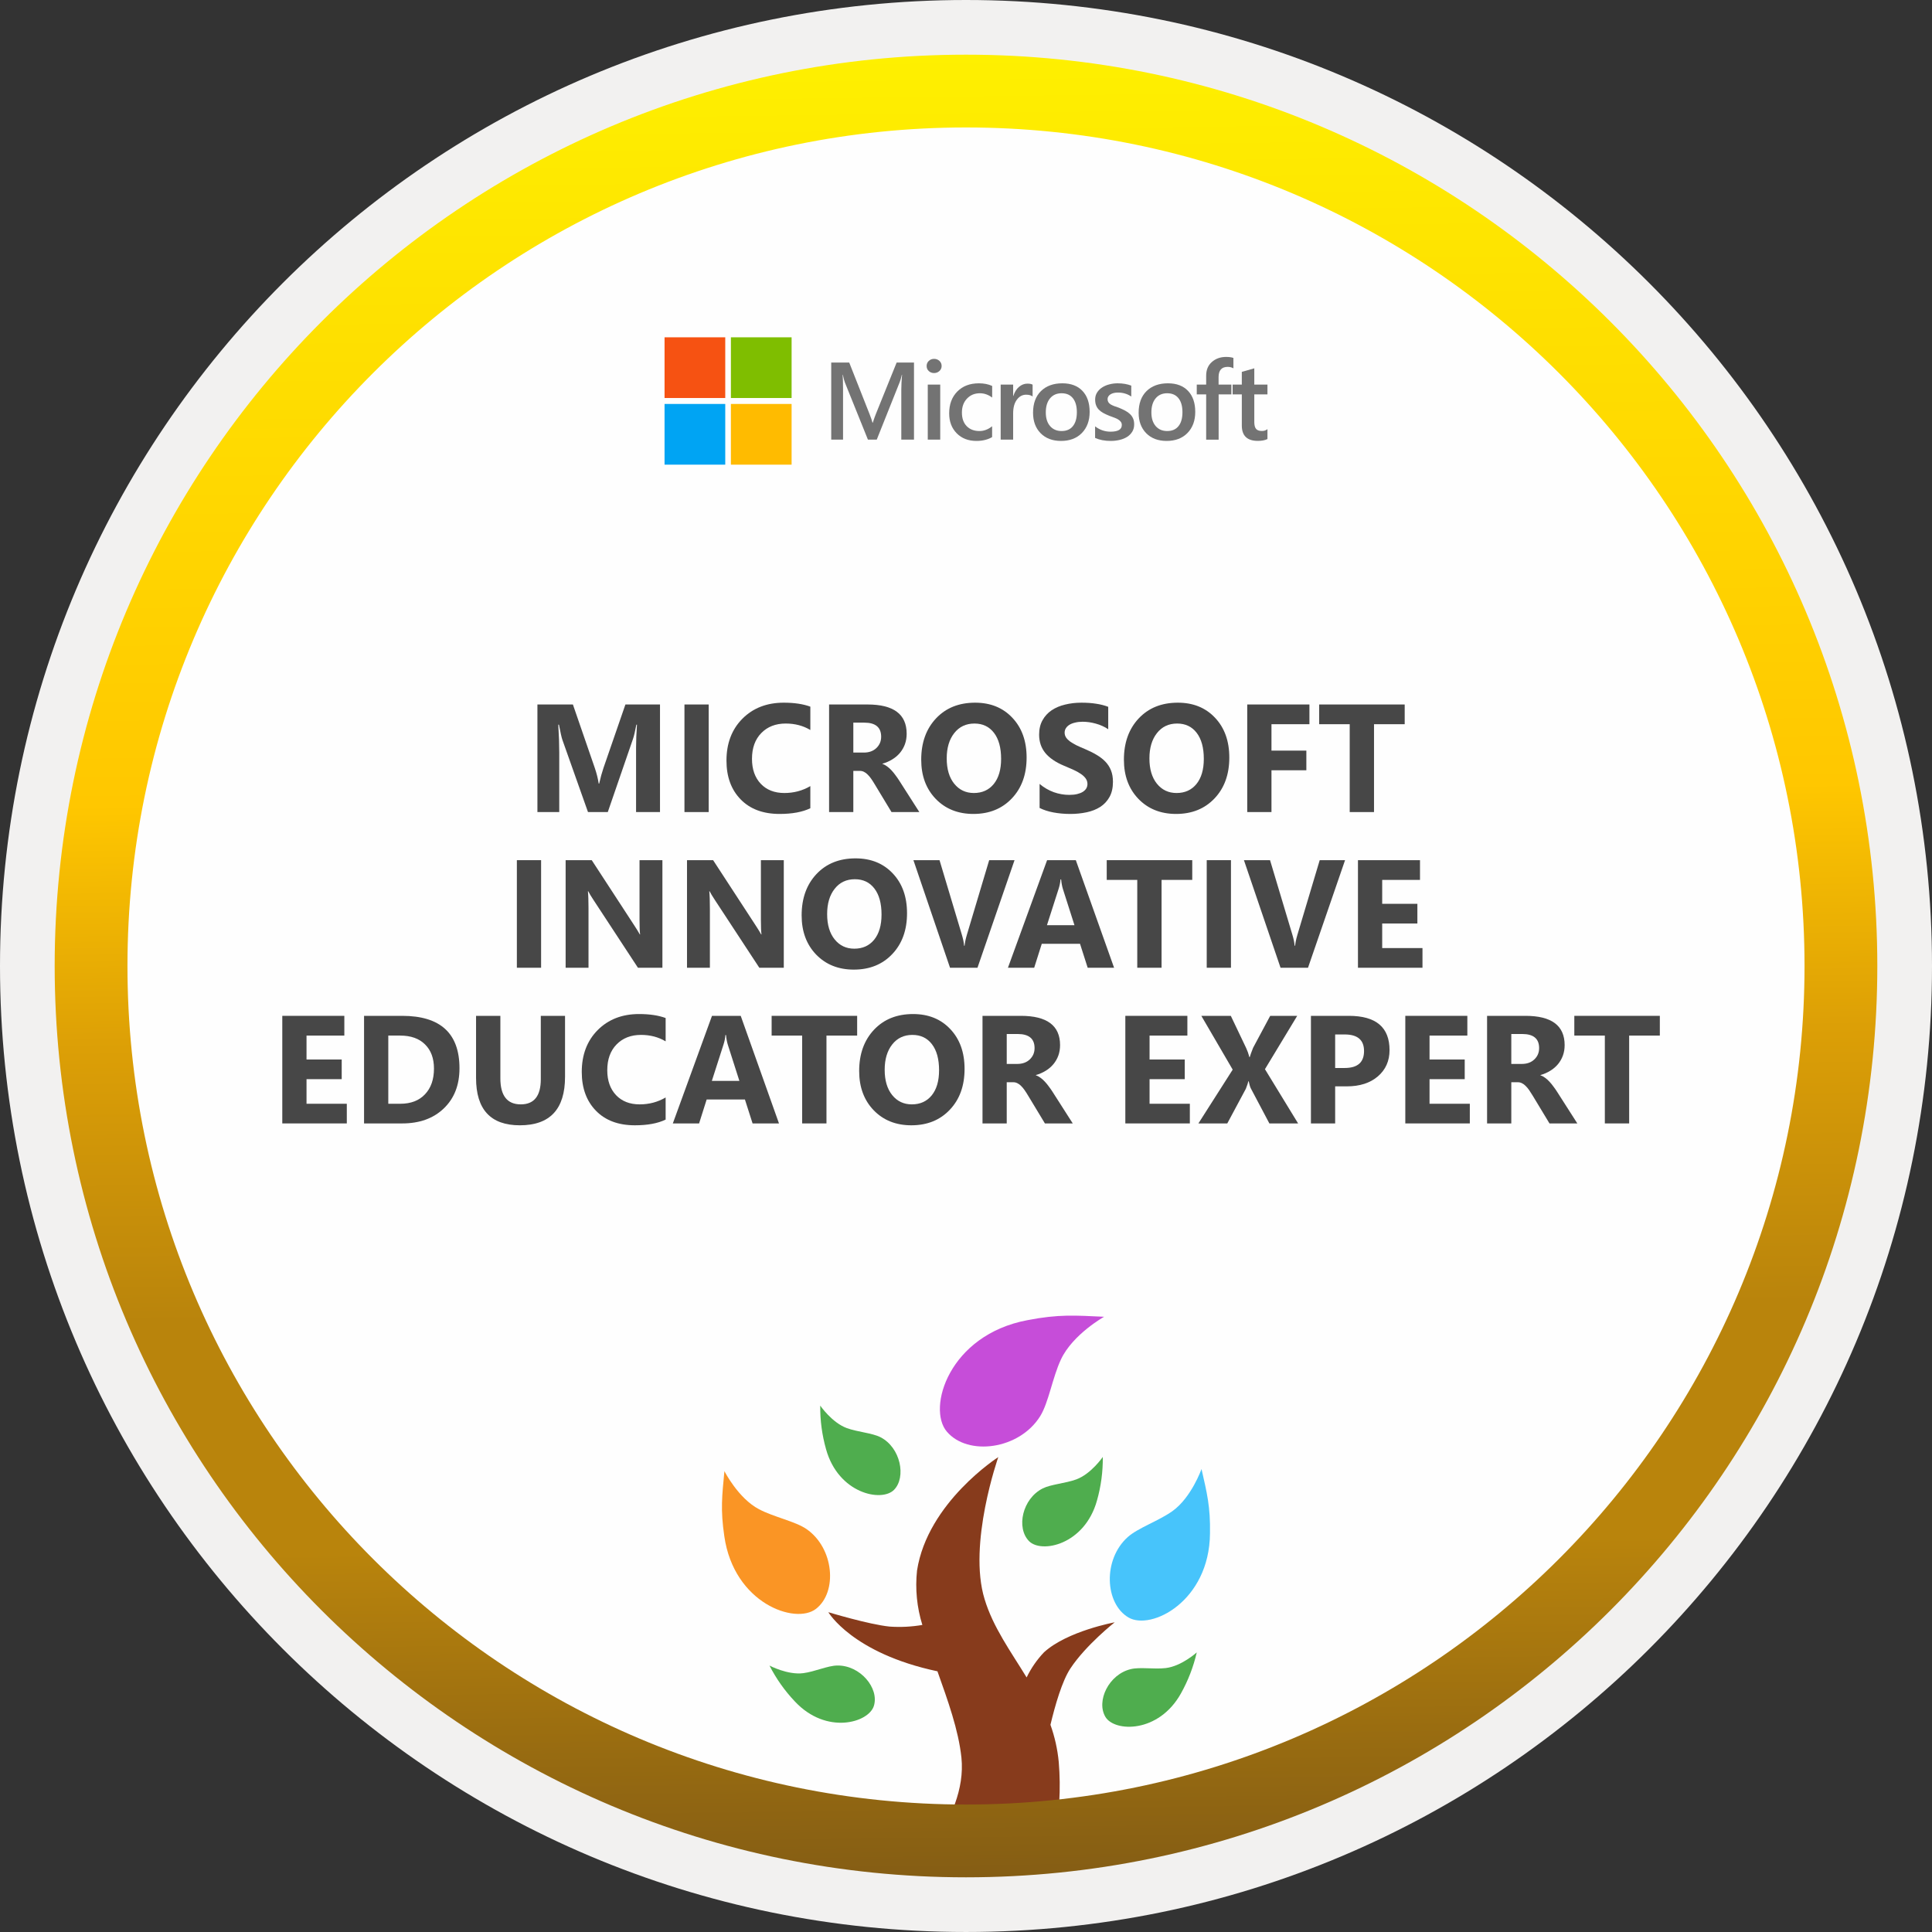 <?xml version="1.0" encoding="UTF-8" standalone="no"?>
<svg
   width="197.596"
   height="197.595"
   viewBox="0 0 197.596 197.595"
   fill="none"
   version="1.1"
   id="svg1441"
   sodipodi:docname="MIEE_Badge.svg"
   inkscape:version="1.2.1 (9c6d41e4, 2022-07-14)"
   xmlns:inkscape="http://www.inkscape.org/namespaces/inkscape"
   xmlns:sodipodi="http://sodipodi.sourceforge.net/DTD/sodipodi-0.dtd"
   xmlns="http://www.w3.org/2000/svg"
   xmlns:svg="http://www.w3.org/2000/svg">
  <rect x="0" y="0" width="197.596" height="197.595" fill="#333333" stroke="none"/>
  <sodipodi:namedview
     id="namedview1443"
     pagecolor="#ffffff"
     bordercolor="#000000"
     borderopacity="0.25"
     inkscape:showpageshadow="2"
     inkscape:pageopacity="0.0"
     inkscape:pagecheckerboard="0"
     inkscape:deskcolor="#d1d1d1"
     showgrid="false"
     inkscape:zoom="2.0766667"
     inkscape:cx="53.691814"
     inkscape:cy="98.23435"
     inkscape:window-width="2240"
     inkscape:window-height="1260"
     inkscape:window-x="0"
     inkscape:window-y="0"
     inkscape:window-maximized="0"
     inkscape:current-layer="svg1441" />
  <path
     d="m 98.798,191.963 c -51.449,0 -93.166,-41.697 -93.166,-93.166 0,-51.469 41.717,-93.165 93.166,-93.165 51.449,0 93.165,41.716 93.165,93.165 0,51.449 -41.716,93.166 -93.165,93.166 z"
     fill="#fefefe"
     id="path1306" />
  <path
     fill-rule="evenodd"
     clip-rule="evenodd"
     d="m 190.152,98.798 c 0,50.453 -40.901,91.354 -91.354,91.354 -50.454,0 -91.355,-40.901 -91.355,-91.354 0,-50.454 40.901,-91.355 91.355,-91.355 50.453,0 91.354,40.901 91.354,91.355 z M 98.798,0 c 54.573,0 98.798,44.224 98.798,98.798 0,54.573 -44.245,98.797 -98.798,98.797 C 44.224,197.595 0,153.351 0,98.798 0,44.224 44.224,0 98.798,0 Z"
     fill="#f2f1f0"
     id="path1308" />
  <path
     d="m 67.502,83.054 h -2.447 v -6.583 c 0,-0.711 0.03,-1.496 0.092,-2.355 h -0.062 c -0.128,0.675 -0.243,1.161 -0.345,1.457 l -2.578,7.481 h -2.025 l -2.624,-7.404 c -0.072,-0.2 -0.187,-0.711 -0.346,-1.534 h -0.069 c 0.067,1.084 0.1,2.035 0.1,2.854 v 6.084 h -2.233 v -11.002 h 3.629 l 2.249,6.521 c 0.178,0.522 0.309,1.046 0.391,1.573 h 0.046 c 0.138,-0.609 0.284,-1.138 0.437,-1.588 l 2.248,-6.506 h 3.537 z"
     fill="#474747"
     id="path1310" />
  <path
     d="m 72.482,83.054 h -2.479 v -11.002 h 2.479 z"
     fill="#474747"
     id="path1312" />
  <path
     d="m 82.878,82.663 c -0.803,0.388 -1.852,0.583 -3.146,0.583 -1.688,0 -3.015,-0.496 -3.982,-1.489 -0.967,-0.992 -1.45,-2.314 -1.45,-3.966 0,-1.76 0.542,-3.187 1.627,-4.282 1.089,-1.094 2.501,-1.642 4.235,-1.642 1.074,0 1.979,0.136 2.716,0.407 v 2.386 c -0.737,-0.44 -1.576,-0.66 -2.517,-0.66 -1.033,0 -1.867,0.325 -2.501,0.975 -0.634,0.649 -0.951,1.529 -0.951,2.639 0,1.064 0.299,1.913 0.897,2.547 0.599,0.63 1.404,0.944 2.417,0.944 0.967,0 1.852,-0.235 2.655,-0.706 z"
     fill="#474747"
     id="path1314" />
  <path
     d="m 94.026,83.054 h -2.847 l -1.711,-2.831 c -0.127,-0.215 -0.25,-0.407 -0.368,-0.576 -0.118,-0.168 -0.238,-0.312 -0.361,-0.429 -0.117,-0.123 -0.243,-0.215 -0.376,-0.277 -0.127,-0.066 -0.268,-0.099 -0.421,-0.099 h -0.668 v 4.212 h -2.478 v -11.002 h 3.928 c 2.67,0 4.005,0.997 4.005,2.992 0,0.384 -0.059,0.739 -0.176,1.066 -0.118,0.323 -0.284,0.614 -0.499,0.875 -0.215,0.261 -0.476,0.486 -0.783,0.675 -0.301,0.189 -0.639,0.338 -1.012,0.445 v 0.031 c 0.163,0.051 0.322,0.135 0.475,0.253 0.154,0.113 0.302,0.245 0.445,0.399 0.143,0.153 0.279,0.32 0.407,0.499 0.133,0.174 0.253,0.345 0.36,0.514 z m -6.752,-9.146 v 3.062 h 1.074 c 0.532,0 0.959,-0.154 1.282,-0.461 0.327,-0.312 0.491,-0.698 0.491,-1.158 0,-0.962 -0.576,-1.443 -1.727,-1.443 z"
     fill="#474747"
     id="path1316" />
  <path
     d="m 99.557,83.246 c -1.575,0 -2.859,-0.512 -3.851,-1.535 -0.992,-1.028 -1.488,-2.365 -1.488,-4.013 0,-1.739 0.503,-3.145 1.511,-4.219 1.008,-1.075 2.343,-1.612 4.005,-1.612 1.57,0 2.839,0.515 3.805,1.543 0.972,1.028 1.458,2.383 1.458,4.066 0,1.729 -0.504,3.123 -1.511,4.182 -1.003,1.058 -2.312,1.588 -3.929,1.588 z m 0.108,-9.246 c -0.87,0 -1.56,0.328 -2.072,0.983 -0.511,0.649 -0.767,1.511 -0.767,2.585 0,1.09 0.256,1.951 0.767,2.586 0.512,0.634 1.182,0.951 2.011,0.951 0.854,0 1.532,-0.307 2.033,-0.921 0.501,-0.618 0.752,-1.475 0.752,-2.57 0,-1.141 -0.243,-2.028 -0.729,-2.662 -0.486,-0.634 -1.151,-0.952 -1.995,-0.952 z"
     fill="#474747"
     id="path1318" />
  <path
     d="m 106.325,82.632 v -2.455 c 0.445,0.373 0.928,0.654 1.45,0.844 0.521,0.184 1.048,0.276 1.58,0.276 0.312,0 0.583,-0.028 0.814,-0.084 0.235,-0.057 0.429,-0.133 0.583,-0.231 0.158,-0.102 0.276,-0.22 0.353,-0.353 0.076,-0.138 0.115,-0.286 0.115,-0.445 0,-0.214 -0.062,-0.406 -0.185,-0.575 -0.122,-0.169 -0.291,-0.325 -0.506,-0.468 -0.21,-0.143 -0.46,-0.281 -0.752,-0.414 -0.291,-0.133 -0.606,-0.269 -0.944,-0.407 -0.859,-0.358 -1.501,-0.795 -1.925,-1.312 -0.42,-0.517 -0.63,-1.141 -0.63,-1.872 0,-0.573 0.116,-1.064 0.346,-1.473 0.23,-0.414 0.542,-0.755 0.936,-1.021 0.399,-0.266 0.859,-0.46 1.381,-0.583 0.522,-0.128 1.074,-0.192 1.657,-0.192 0.573,0 1.079,0.036 1.519,0.108 0.445,0.066 0.854,0.171 1.228,0.314 v 2.294 c -0.184,-0.127 -0.386,-0.24 -0.606,-0.337 -0.215,-0.097 -0.437,-0.177 -0.668,-0.238 -0.23,-0.066 -0.46,-0.115 -0.69,-0.146 -0.225,-0.03 -0.44,-0.046 -0.645,-0.046 -0.281,0 -0.537,0.028 -0.767,0.085 -0.23,0.051 -0.424,0.125 -0.583,0.222 -0.159,0.097 -0.281,0.215 -0.368,0.353 -0.087,0.133 -0.131,0.284 -0.131,0.453 0,0.184 0.049,0.35 0.146,0.499 0.097,0.143 0.235,0.281 0.414,0.414 0.179,0.128 0.397,0.255 0.652,0.383 0.256,0.123 0.545,0.251 0.867,0.384 0.44,0.184 0.834,0.381 1.182,0.591 0.353,0.204 0.655,0.437 0.905,0.698 0.251,0.261 0.443,0.56 0.576,0.898 0.133,0.332 0.199,0.721 0.199,1.166 0,0.614 -0.117,1.13 -0.353,1.55 -0.23,0.414 -0.544,0.752 -0.943,1.013 -0.399,0.255 -0.865,0.439 -1.397,0.552 -0.527,0.112 -1.084,0.169 -1.672,0.169 -0.604,0 -1.179,-0.052 -1.727,-0.154 -0.542,-0.102 -1.012,-0.256 -1.411,-0.46 z"
     fill="#474747"
     id="path1320" />
  <path
     d="m 120.288,83.246 c -1.575,0 -2.859,-0.512 -3.851,-1.535 -0.992,-1.028 -1.489,-2.365 -1.489,-4.013 0,-1.739 0.504,-3.145 1.512,-4.219 1.008,-1.075 2.343,-1.612 4.005,-1.612 1.57,0 2.839,0.515 3.805,1.543 0.972,1.028 1.458,2.383 1.458,4.066 0,1.729 -0.504,3.123 -1.511,4.182 -1.003,1.058 -2.312,1.588 -3.929,1.588 z m 0.108,-9.246 c -0.87,0 -1.56,0.328 -2.072,0.983 -0.511,0.649 -0.767,1.511 -0.767,2.585 0,1.09 0.256,1.951 0.767,2.586 0.512,0.634 1.182,0.951 2.011,0.951 0.854,0 1.531,-0.307 2.033,-0.921 0.501,-0.618 0.752,-1.475 0.752,-2.57 0,-1.141 -0.243,-2.028 -0.729,-2.662 -0.486,-0.634 -1.151,-0.952 -1.995,-0.952 z"
     fill="#474747"
     id="path1322" />
  <path
     d="m 133.922,74.069 h -3.882 v 2.701 h 3.568 v 2.01 h -3.568 v 4.274 h -2.478 v -11.002 h 6.36 z"
     fill="#474747"
     id="path1324" />
  <path
     d="m 143.666,74.069 h -3.138 v 8.985 h -2.486 v -8.985 h -3.122 v -2.017 h 8.746 z"
     fill="#474747"
     id="path1326" />
  <path
     d="m 55.341,98.976 h -2.478 v -11.002 h 2.478 z"
     fill="#474747"
     id="path1328" />
  <path
     d="m 67.748,98.976 h -2.502 l -4.534,-6.913 c -0.266,-0.404 -0.45,-0.708 -0.552,-0.913 h -0.031 c 0.041,0.389 0.061,0.982 0.061,1.78 v 6.046 h -2.34 v -11.002 h 2.67 l 4.366,6.698 c 0.199,0.302 0.384,0.601 0.552,0.898 h 0.031 c -0.041,-0.256 -0.061,-0.76 -0.061,-1.512 v -6.084 h 2.34 z"
     fill="#474747"
     id="path1330" />
  <path
     d="M 80.162,98.976 H 77.66 l -4.534,-6.913 c -0.266,-0.404 -0.45,-0.708 -0.552,-0.913 h -0.031 c 0.041,0.389 0.061,0.982 0.061,1.78 v 6.046 h -2.34 v -11.002 h 2.67 l 4.366,6.698 c 0.199,0.302 0.383,0.601 0.552,0.898 h 0.031 c -0.041,-0.256 -0.062,-0.76 -0.062,-1.512 v -6.084 h 2.341 z"
     fill="#474747"
     id="path1332" />
  <path
     d="m 87.328,99.168 c -1.576,0 -2.86,-0.512 -3.852,-1.534 -0.992,-1.029 -1.488,-2.366 -1.488,-4.013 0,-1.739 0.504,-3.146 1.511,-4.22 1.008,-1.074 2.343,-1.611 4.005,-1.611 1.57,0 2.839,0.514 3.806,1.542 0.972,1.028 1.457,2.384 1.457,4.066 0,1.729 -0.503,3.123 -1.511,4.182 -1.003,1.059 -2.312,1.588 -3.928,1.588 z m 0.107,-9.245 c -0.869,0 -1.56,0.327 -2.071,0.982 -0.512,0.649 -0.768,1.511 -0.768,2.585 0,1.09 0.256,1.952 0.768,2.586 0.511,0.634 1.181,0.951 2.01,0.951 0.854,0 1.532,-0.307 2.033,-0.92 0.501,-0.619 0.752,-1.476 0.752,-2.571 0,-1.14 -0.243,-2.028 -0.729,-2.662 -0.486,-0.634 -1.151,-0.951 -1.995,-0.951 z"
     fill="#474747"
     id="path1334" />
  <path
     d="m 103.762,87.974 -3.79,11.002 H 97.164 L 93.42,87.974 h 2.67 l 2.294,7.657 c 0.122,0.414 0.197,0.78 0.222,1.097 h 0.046 c 0.036,-0.342 0.115,-0.718 0.238,-1.128 l 2.279,-7.626 z"
     fill="#474747"
     id="path1336" />
  <path
     d="m 113.943,98.976 h -2.7 l -0.783,-2.447 h -3.913 l -0.775,2.447 h -2.685 l 4.005,-11.002 h 2.938 z m -4.051,-4.35 -1.181,-3.698 c -0.087,-0.276 -0.149,-0.606 -0.184,-0.99 h -0.062 c -0.025,0.322 -0.089,0.642 -0.192,0.959 l -1.196,3.729 z"
     fill="#474747"
     id="path1338" />
  <path
     d="M 121.938,89.992 H 118.8 v 8.984 h -2.486 v -8.984 h -3.123 v -2.018 h 8.747 z"
     fill="#474747"
     id="path1340" />
  <path
     d="m 125.897,98.976 h -2.478 v -11.002 h 2.478 z"
     fill="#474747"
     id="path1342" />
  <path
     d="m 137.567,87.974 -3.79,11.002 h -2.809 l -3.744,-11.002 h 2.67 l 2.294,7.657 c 0.123,0.414 0.197,0.78 0.223,1.097 h 0.046 c 0.036,-0.342 0.115,-0.718 0.238,-1.128 l 2.279,-7.626 z"
     fill="#474747"
     id="path1344" />
  <path
     d="m 145.485,98.976 h -6.599 v -11.002 h 6.345 v 2.018 h -3.866 v 2.447 h 3.598 v 2.011 h -3.598 v 2.516 h 4.12 z"
     fill="#474747"
     id="path1346" />
  <path
     d="m 35.47,114.899 h -6.599 v -11.003 h 6.346 v 2.018 H 31.35 v 2.448 h 3.598 v 2.01 H 31.35 v 2.516 h 4.12 z"
     fill="#474747"
     id="path1348" />
  <path
     d="m 37.234,114.899 v -11.003 h 3.898 c 3.908,0 5.862,1.788 5.862,5.363 0,1.714 -0.535,3.082 -1.604,4.105 -1.064,1.023 -2.483,1.535 -4.258,1.535 z m 2.479,-8.985 v 6.974 h 1.227 c 1.074,0 1.916,-0.322 2.524,-0.966 0.614,-0.645 0.921,-1.522 0.921,-2.632 0,-1.048 -0.304,-1.872 -0.913,-2.471 -0.603,-0.603 -1.453,-0.905 -2.547,-0.905 z"
     fill="#474747"
     id="path1350" />
  <path
     d="m 57.789,110.134 c 0,3.304 -1.54,4.956 -4.619,4.956 -2.987,0 -4.481,-1.613 -4.481,-4.841 v -6.353 h 2.486 v 6.384 c 0,1.78 0.696,2.67 2.087,2.67 1.366,0 2.049,-0.859 2.049,-2.578 v -6.476 h 2.478 z"
     fill="#474747"
     id="path1352" />
  <path
     d="m 68.078,114.507 c -0.803,0.389 -1.852,0.583 -3.146,0.583 -1.688,0 -3.015,-0.496 -3.982,-1.488 -0.967,-0.992 -1.45,-2.315 -1.45,-3.967 0,-1.759 0.542,-3.186 1.626,-4.281 1.09,-1.094 2.502,-1.642 4.235,-1.642 1.075,0 1.98,0.136 2.717,0.407 v 2.386 c -0.737,-0.44 -1.576,-0.66 -2.517,-0.66 -1.033,0 -1.867,0.325 -2.501,0.974 -0.634,0.65 -0.952,1.53 -0.952,2.64 0,1.064 0.3,1.913 0.898,2.547 0.598,0.629 1.404,0.944 2.417,0.944 0.967,0 1.852,-0.235 2.655,-0.706 z"
     fill="#474747"
     id="path1354" />
  <path
     d="M 79.671,114.899 H 76.97 l -0.783,-2.448 h -3.913 l -0.774,2.448 h -2.686 l 4.005,-11.003 h 2.939 z m -4.051,-4.351 -1.182,-3.698 c -0.087,-0.276 -0.148,-0.606 -0.184,-0.989 h -0.062 c -0.025,0.322 -0.089,0.641 -0.191,0.958 l -1.197,3.729 z"
     fill="#474747"
     id="path1356" />
  <path
     d="m 87.665,105.914 h -3.138 v 8.985 h -2.486 v -8.985 h -3.122 v -2.018 h 8.746 z"
     fill="#474747"
     id="path1358" />
  <path
     d="m 93.212,115.09 c -1.575,0 -2.859,-0.511 -3.851,-1.534 -0.992,-1.028 -1.489,-2.366 -1.489,-4.013 0,-1.739 0.504,-3.145 1.512,-4.22 1.008,-1.074 2.342,-1.611 4.005,-1.611 1.57,0 2.839,0.514 3.805,1.542 0.972,1.028 1.458,2.384 1.458,4.067 0,1.729 -0.504,3.122 -1.511,4.181 -1.003,1.059 -2.312,1.588 -3.929,1.588 z m 0.108,-9.245 c -0.87,0 -1.56,0.327 -2.072,0.982 -0.511,0.65 -0.767,1.512 -0.767,2.586 0,1.089 0.256,1.951 0.767,2.585 0.512,0.635 1.182,0.952 2.01,0.952 0.855,0 1.532,-0.307 2.034,-0.921 0.501,-0.619 0.752,-1.476 0.752,-2.57 0,-1.141 -0.243,-2.028 -0.729,-2.662 -0.486,-0.635 -1.151,-0.952 -1.995,-0.952 z"
     fill="#474747"
     id="path1360" />
  <path
     d="m 109.716,114.899 h -2.847 l -1.711,-2.832 c -0.127,-0.214 -0.25,-0.406 -0.368,-0.575 -0.117,-0.169 -0.238,-0.312 -0.36,-0.43 -0.118,-0.122 -0.244,-0.214 -0.376,-0.276 -0.128,-0.066 -0.269,-0.1 -0.422,-0.1 h -0.668 v 4.213 h -2.478 v -11.003 h 3.928 c 2.67,0 4.005,0.998 4.005,2.993 0,0.383 -0.059,0.739 -0.176,1.066 -0.118,0.322 -0.284,0.614 -0.499,0.875 -0.215,0.261 -0.476,0.486 -0.783,0.675 -0.301,0.189 -0.639,0.337 -1.012,0.445 v 0.031 c 0.163,0.051 0.322,0.135 0.475,0.253 0.154,0.112 0.302,0.245 0.445,0.399 0.144,0.153 0.279,0.319 0.407,0.498 0.133,0.174 0.253,0.346 0.361,0.515 z m -6.752,-9.146 v 3.061 h 1.074 c 0.532,0 0.959,-0.153 1.282,-0.46 0.327,-0.312 0.491,-0.698 0.491,-1.159 0,-0.961 -0.576,-1.442 -1.727,-1.442 z"
     fill="#474747"
     id="path1362" />
  <path
     d="m 121.692,114.899 h -6.598 v -11.003 h 6.345 v 2.018 h -3.867 v 2.448 h 3.599 v 2.01 h -3.599 v 2.516 h 4.12 z"
     fill="#474747"
     id="path1364" />
  <path
     d="m 132.764,114.899 h -2.939 l -1.895,-3.583 c -0.071,-0.133 -0.146,-0.379 -0.222,-0.737 h -0.031 c -0.036,0.169 -0.12,0.424 -0.253,0.767 l -1.903,3.553 h -2.954 l 3.507,-5.502 -3.208,-5.501 h 3.016 l 1.572,3.299 c 0.123,0.261 0.233,0.571 0.33,0.929 h 0.031 c 0.062,-0.215 0.177,-0.535 0.345,-0.959 l 1.75,-3.269 h 2.762 l -3.299,5.455 z"
     fill="#474747"
     id="path1366" />
  <path
     d="m 136.554,111.108 v 3.791 h -2.478 v -11.003 h 3.882 c 2.772,0 4.158,1.169 4.158,3.507 0,1.104 -0.398,2 -1.196,2.685 -0.793,0.68 -1.855,1.02 -3.185,1.02 z m 0,-5.309 v 3.43 h 0.974 c 1.32,0 1.98,-0.578 1.98,-1.734 0,-1.131 -0.66,-1.696 -1.98,-1.696 z"
     fill="#474747"
     id="path1368" />
  <path
     d="m 150.326,114.899 h -6.598 v -11.003 h 6.345 v 2.018 h -3.867 v 2.448 h 3.598 v 2.01 h -3.598 v 2.516 h 4.12 z"
     fill="#474747"
     id="path1370" />
  <path
     d="m 161.321,114.899 h -2.847 l -1.711,-2.832 c -0.128,-0.214 -0.251,-0.406 -0.368,-0.575 -0.118,-0.169 -0.238,-0.312 -0.361,-0.43 -0.117,-0.122 -0.243,-0.214 -0.376,-0.276 -0.128,-0.066 -0.268,-0.1 -0.422,-0.1 h -0.667 v 4.213 h -2.478 v -11.003 h 3.928 c 2.67,0 4.005,0.998 4.005,2.993 0,0.383 -0.059,0.739 -0.177,1.066 -0.117,0.322 -0.283,0.614 -0.498,0.875 -0.215,0.261 -0.476,0.486 -0.783,0.675 -0.301,0.189 -0.639,0.337 -1.013,0.445 v 0.031 c 0.164,0.051 0.323,0.135 0.476,0.253 0.153,0.112 0.302,0.245 0.445,0.399 0.143,0.153 0.279,0.319 0.407,0.498 0.133,0.174 0.253,0.346 0.36,0.515 z m -6.752,-9.146 v 3.061 h 1.074 c 0.532,0 0.959,-0.153 1.281,-0.46 0.328,-0.312 0.491,-0.698 0.491,-1.159 0,-0.961 -0.575,-1.442 -1.726,-1.442 z"
     fill="#474747"
     id="path1372" />
  <path
     d="m 169.76,105.914 h -3.138 v 8.985 h -2.486 v -8.985 h -3.122 v -2.018 h 8.746 z"
     fill="#474747"
     id="path1374" />
  <path
     d="m 105.082,135.021 c -8.016,1.501 -10.296,9.002 -8.242,11.4 2.143,2.525 7.413,1.853 9.551,-1.589 0.858,-1.387 1.255,-3.961 2.118,-5.795 1.201,-2.565 4.413,-4.364 4.413,-4.364 -2.966,-0.137 -4.638,-0.274 -7.84,0.348 z"
     fill="#c64dd9"
     id="path1376" />
  <path
     d="m 106.778,168.987 c -0.724,0.76 -1.324,1.628 -1.78,2.574 -1.623,-2.658 -3.432,-5.129 -4.3,-8.012 -1.731,-5.624 1.402,-14.523 1.402,-14.523 0,0 -7.232,4.624 -8.31,11.601 -0.201,1.873 -0.016,3.767 0.544,5.565 -1.107,0.19 -2.233,0.246 -3.354,0.167 -2.147,-0.221 -6.261,-1.471 -6.261,-1.471 0,0 2.452,4.202 11.159,6.045 1.055,2.971 2.153,5.997 2.452,8.826 0.338,3.255 -1.177,6.373 -2.716,8.658 h 12.179 c 0.556,-2.7 0.721,-5.465 0.49,-8.212 -0.123,-1.297 -0.408,-2.574 -0.848,-3.8 0.466,-1.961 1.191,-4.481 2.035,-5.756 1.583,-2.403 4.535,-4.727 4.535,-4.727 0,0 -4.849,0.893 -7.227,3.065 z"
     fill="#873b1c"
     id="path1378" />
  <path
     d="m 74.08,157.119 c 0.98,6.864 7.261,9.07 9.374,7.428 2.226,-1.721 1.854,-6.222 -0.98,-8.169 -1.148,-0.784 -3.32,-1.216 -4.845,-2.02 -2.132,-1.118 -3.539,-3.898 -3.539,-3.898 -0.236,2.501 -0.417,3.913 -0.01,6.659 z"
     fill="#fa9525"
     id="path1380" />
  <path
     d="m 123.752,156.849 c -0.073,6.933 -6.02,9.934 -8.335,8.58 -2.427,-1.421 -2.642,-5.932 -0.073,-8.227 1.034,-0.926 3.128,-1.637 4.54,-2.633 1.961,-1.382 3.001,-4.324 3.001,-4.324 0.554,2.451 0.917,3.829 0.867,6.604 z"
     fill="#47c4fb"
     id="path1382" />
  <path
     d="m 81.302,174.024 c 3.217,3.432 7.546,2.177 8.076,0.441 0.554,-1.819 -1.408,-4.158 -3.737,-4.123 -0.941,0 -2.309,0.627 -3.466,0.779 -1.613,0.216 -3.476,-0.775 -3.476,-0.775 0.687,1.345 1.563,2.583 2.603,3.678 z"
     fill="#4fad4e"
     id="path1384" />
  <path
     d="m 120.786,173.187 c -2.28,4.099 -6.781,3.966 -7.722,2.422 -0.981,-1.628 0.338,-4.378 2.608,-4.903 0.912,-0.221 2.388,0.034 3.545,-0.103 1.618,-0.186 3.182,-1.603 3.182,-1.603 -0.337,1.465 -0.88,2.874 -1.613,4.187 z"
     fill="#4fad4e"
     id="path1386" />
  <path
     d="m 112.191,153.476 c -1.26,4.516 -5.668,5.433 -6.942,4.148 -1.339,-1.358 -0.692,-4.339 1.392,-5.393 0.838,-0.422 2.329,-0.52 3.432,-0.922 1.525,-0.559 2.716,-2.3 2.716,-2.3 0.017,1.51 -0.185,3.015 -0.598,4.467 z"
     fill="#4fad4e"
     id="path1388" />
  <path
     d="m 84.488,148.231 c 1.26,4.516 5.668,5.432 6.943,4.148 1.275,-1.285 0.687,-4.339 -1.392,-5.393 -0.839,-0.427 -2.329,-0.525 -3.433,-0.927 -1.524,-0.559 -2.716,-2.3 -2.716,-2.3 -0.017,1.512 0.185,3.018 0.598,4.472 z"
     fill="#4fad4e"
     id="path1390" />
  <path
     d="m 93.479,44.964 h -1.298 v -5.101 c 0,-0.418 0.026,-0.929 0.077,-1.534 h -0.021 c -0.081,0.344 -0.152,0.592 -0.215,0.742 l -2.352,5.893 h -0.902 l -2.358,-5.849 c -0.066,-0.172 -0.136,-0.434 -0.209,-0.786 h -0.022 c 0.029,0.315 0.044,0.83 0.044,1.545 v 5.09 H 85.014 V 37.082 h 1.841 l 2.072,5.249 c 0.158,0.403 0.261,0.704 0.308,0.902 h 0.028 c 0.135,-0.415 0.245,-0.722 0.329,-0.924 l 2.111,-5.227 h 1.776 z"
     fill="#737373"
     id="path1392" />
  <path
     d="m 95.531,38.154 c -0.209,0 -0.389,-0.068 -0.539,-0.203 -0.146,-0.136 -0.22,-0.308 -0.22,-0.517 0,-0.209 0.074,-0.383 0.22,-0.522 0.15,-0.139 0.33,-0.209 0.539,-0.209 0.216,0 0.399,0.07 0.55,0.209 0.15,0.139 0.225,0.314 0.225,0.522 0,0.198 -0.075,0.368 -0.225,0.511 -0.151,0.139 -0.334,0.209 -0.55,0.209 z m 0.632,6.811 h -1.275 v -5.629 h 1.275 z"
     fill="#737373"
     id="path1394" />
  <path
     d="m 101.469,44.706 c -0.45,0.26 -0.984,0.39 -1.599,0.39 -0.836,0 -1.51,-0.26 -2.023,-0.781 -0.513,-0.524 -0.77,-1.202 -0.77,-2.033 0,-0.928 0.275,-1.671 0.825,-2.232 0.553,-0.565 1.292,-0.847 2.215,-0.847 0.513,0 0.966,0.09 1.358,0.27 v 1.187 c -0.392,-0.293 -0.81,-0.44 -1.254,-0.44 -0.538,0 -0.98,0.183 -1.324,0.55 -0.345,0.363 -0.517,0.839 -0.517,1.429 0,0.583 0.161,1.043 0.484,1.38 0.326,0.337 0.762,0.505 1.308,0.505 0.458,0 0.891,-0.163 1.297,-0.489 z"
     fill="#737373"
     id="path1396" />
  <path
     d="m 105.61,40.55 c -0.154,-0.121 -0.375,-0.182 -0.665,-0.182 -0.377,0 -0.693,0.171 -0.945,0.512 -0.253,0.34 -0.38,0.804 -0.38,1.39 v 2.694 h -1.275 v -5.629 h 1.275 v 1.16 h 0.022 c 0.125,-0.396 0.315,-0.704 0.572,-0.923 0.26,-0.224 0.55,-0.336 0.869,-0.336 0.23,0 0.406,0.035 0.527,0.105 z"
     fill="#737373"
     id="path1398" />
  <path
     d="m 108.514,45.096 c -0.868,0 -1.563,-0.262 -2.083,-0.786 -0.517,-0.528 -0.775,-1.226 -0.775,-2.095 0,-0.945 0.269,-1.683 0.808,-2.215 0.542,-0.531 1.272,-0.797 2.188,-0.797 0.879,0 1.564,0.259 2.055,0.775 0.492,0.517 0.737,1.233 0.737,2.15 0,0.897 -0.266,1.617 -0.797,2.16 -0.528,0.539 -1.239,0.808 -2.133,0.808 z m 0.061,-4.876 c -0.499,0 -0.893,0.174 -1.182,0.522 -0.29,0.349 -0.434,0.829 -0.434,1.44 0,0.591 0.146,1.056 0.439,1.397 0.294,0.337 0.686,0.505 1.177,0.505 0.502,0 0.887,-0.166 1.154,-0.5 0.271,-0.333 0.407,-0.808 0.407,-1.423 0,-0.62 -0.136,-1.098 -0.407,-1.435 -0.267,-0.337 -0.652,-0.506 -1.154,-0.506 z"
     fill="#737373"
     id="path1400" />
  <path
     d="m 112.001,44.788 v -1.182 c 0.476,0.363 1.002,0.544 1.578,0.544 0.769,0 1.154,-0.227 1.154,-0.681 0,-0.128 -0.033,-0.236 -0.099,-0.324 -0.066,-0.092 -0.156,-0.173 -0.269,-0.242 -0.11,-0.07 -0.242,-0.132 -0.396,-0.187 -0.15,-0.055 -0.319,-0.118 -0.506,-0.187 -0.231,-0.092 -0.439,-0.189 -0.626,-0.291 -0.184,-0.103 -0.337,-0.219 -0.462,-0.347 -0.121,-0.132 -0.213,-0.28 -0.275,-0.445 -0.062,-0.165 -0.093,-0.357 -0.093,-0.577 0,-0.271 0.064,-0.51 0.192,-0.715 0.128,-0.209 0.301,-0.383 0.517,-0.522 0.216,-0.143 0.461,-0.249 0.736,-0.319 0.275,-0.073 0.559,-0.11 0.852,-0.11 0.521,0 0.986,0.079 1.397,0.237 v 1.115 c -0.396,-0.271 -0.851,-0.406 -1.364,-0.406 -0.161,0 -0.308,0.016 -0.439,0.049 -0.129,0.033 -0.239,0.079 -0.33,0.138 -0.092,0.058 -0.163,0.13 -0.215,0.214 -0.051,0.081 -0.077,0.17 -0.077,0.269 0,0.121 0.026,0.224 0.077,0.308 0.052,0.084 0.127,0.16 0.226,0.226 0.102,0.062 0.223,0.121 0.363,0.175 0.142,0.052 0.305,0.109 0.489,0.171 0.242,0.099 0.458,0.2 0.648,0.302 0.195,0.103 0.359,0.22 0.495,0.352 0.136,0.128 0.24,0.278 0.313,0.451 0.074,0.168 0.11,0.37 0.11,0.604 0,0.286 -0.066,0.535 -0.198,0.748 -0.132,0.212 -0.307,0.388 -0.527,0.528 -0.22,0.139 -0.475,0.241 -0.764,0.308 -0.286,0.069 -0.589,0.104 -0.907,0.104 -0.616,0 -1.149,-0.103 -1.6,-0.308 z"
     fill="#737373"
     id="path1402" />
  <path
     d="m 119.314,45.096 c -0.869,0 -1.563,-0.262 -2.084,-0.786 -0.516,-0.528 -0.775,-1.226 -0.775,-2.095 0,-0.945 0.27,-1.683 0.808,-2.215 0.543,-0.531 1.272,-0.797 2.188,-0.797 0.88,0 1.565,0.259 2.056,0.775 0.491,0.517 0.737,1.233 0.737,2.15 0,0.897 -0.266,1.617 -0.798,2.16 -0.527,0.539 -1.238,0.808 -2.132,0.808 z m 0.06,-4.876 c -0.498,0 -0.892,0.174 -1.182,0.522 -0.289,0.349 -0.434,0.829 -0.434,1.44 0,0.591 0.147,1.056 0.44,1.397 0.293,0.337 0.685,0.505 1.176,0.505 0.502,0 0.887,-0.166 1.155,-0.5 0.271,-0.333 0.406,-0.808 0.406,-1.423 0,-0.62 -0.135,-1.098 -0.406,-1.435 -0.268,-0.337 -0.653,-0.506 -1.155,-0.506 z"
     fill="#737373"
     id="path1404" />
  <path
     d="m 126.148,37.67 c -0.172,-0.099 -0.368,-0.148 -0.588,-0.148 -0.619,0 -0.929,0.35 -0.929,1.05 v 0.764 h 1.308 v 1.001 h -1.303 v 4.628 h -1.275 v -4.628 h -0.962 v -1.001 h 0.962 v -0.912 c 0,-0.594 0.194,-1.061 0.583,-1.402 0.388,-0.344 0.874,-0.517 1.456,-0.517 0.316,0 0.565,0.035 0.748,0.104 z"
     fill="#737373"
     id="path1406" />
  <path
     d="m 129.629,44.904 c -0.249,0.124 -0.577,0.187 -0.984,0.187 -1.092,0 -1.638,-0.524 -1.638,-1.573 v -3.182 h -0.94 v -1.001 h 0.94 V 38.033 l 1.276,-0.363 v 1.665 h 1.346 v 1.001 h -1.346 v 2.814 c 0,0.334 0.06,0.572 0.181,0.715 0.121,0.143 0.322,0.214 0.605,0.214 0.216,0 0.403,-0.062 0.56,-0.187 z"
     fill="#737373"
     id="path1408" />
  <path
     d="m 80.961,34.498 h -6.208 v 6.208 h 6.208 z"
     fill="#7fbe00"
     id="path1410" />
  <path
     d="m 74.175,34.498 h -6.208 v 6.208 h 6.208 z"
     fill="#f65212"
     id="path1412" />
  <path
     d="m 80.961,41.315 h -6.208 v 6.208 h 6.208 z"
     fill="#ffbb00"
     id="path1414" />
  <path
     d="m 74.175,41.315 h -6.208 v 6.208 h 6.208 z"
     fill="#00a4f3"
     id="path1416" />
  <path
     fill-rule="evenodd"
     clip-rule="evenodd"
     d="m 184.559,98.797 c 0,47.369 -38.392,85.762 -85.761,85.762 -47.369,0 -85.762,-38.393 -85.762,-85.762 0,-47.369 38.393,-85.761 85.762,-85.761 47.369,0 85.761,38.392 85.761,85.761 z M 98.798,5.592 c 51.469,0 93.205,41.736 93.205,93.205 0,51.469 -41.736,93.206 -93.205,93.206 -51.469,0 -93.206,-41.737 -93.206,-93.206 0,-51.469 41.717,-93.205 93.206,-93.205 z"
     fill="url(#paint0_linear_336_8887)"
     id="path1418"
     style="fill:url(#paint0_linear_336_8887)" />
  <defs
     id="defs1439">
    <linearGradient
       id="paint0_linear_336_8887"
       x1="299.054"
       y1="66.558"
       x2="301.594"
       y2="265.573"
       gradientUnits="userSpaceOnUse"
       gradientTransform="translate(-200.256,-60.966)">
      <stop
         stop-color="#FEF000"
         id="stop1420" />
      <stop
         offset="0.12"
         stop-color="#FEE200"
         id="stop1422" />
      <stop
         offset="0.255"
         stop-color="#FFD400"
         id="stop1424" />
      <stop
         offset="0.38"
         stop-color="#FFC700"
         id="stop1426" />
      <stop
         offset="0.505"
         stop-color="#DC9F06"
         id="stop1428" />
      <stop
         offset="0.646"
         stop-color="#B9840C"
         id="stop1430" />
      <stop
         offset="0.766"
         stop-color="#B9840C"
         id="stop1432" />
      <stop
         offset="0.875"
         stop-color="#966A11"
         id="stop1434" />
      <stop
         offset="1"
         stop-color="#735017"
         id="stop1436" />
    </linearGradient>
  </defs>
</svg>
